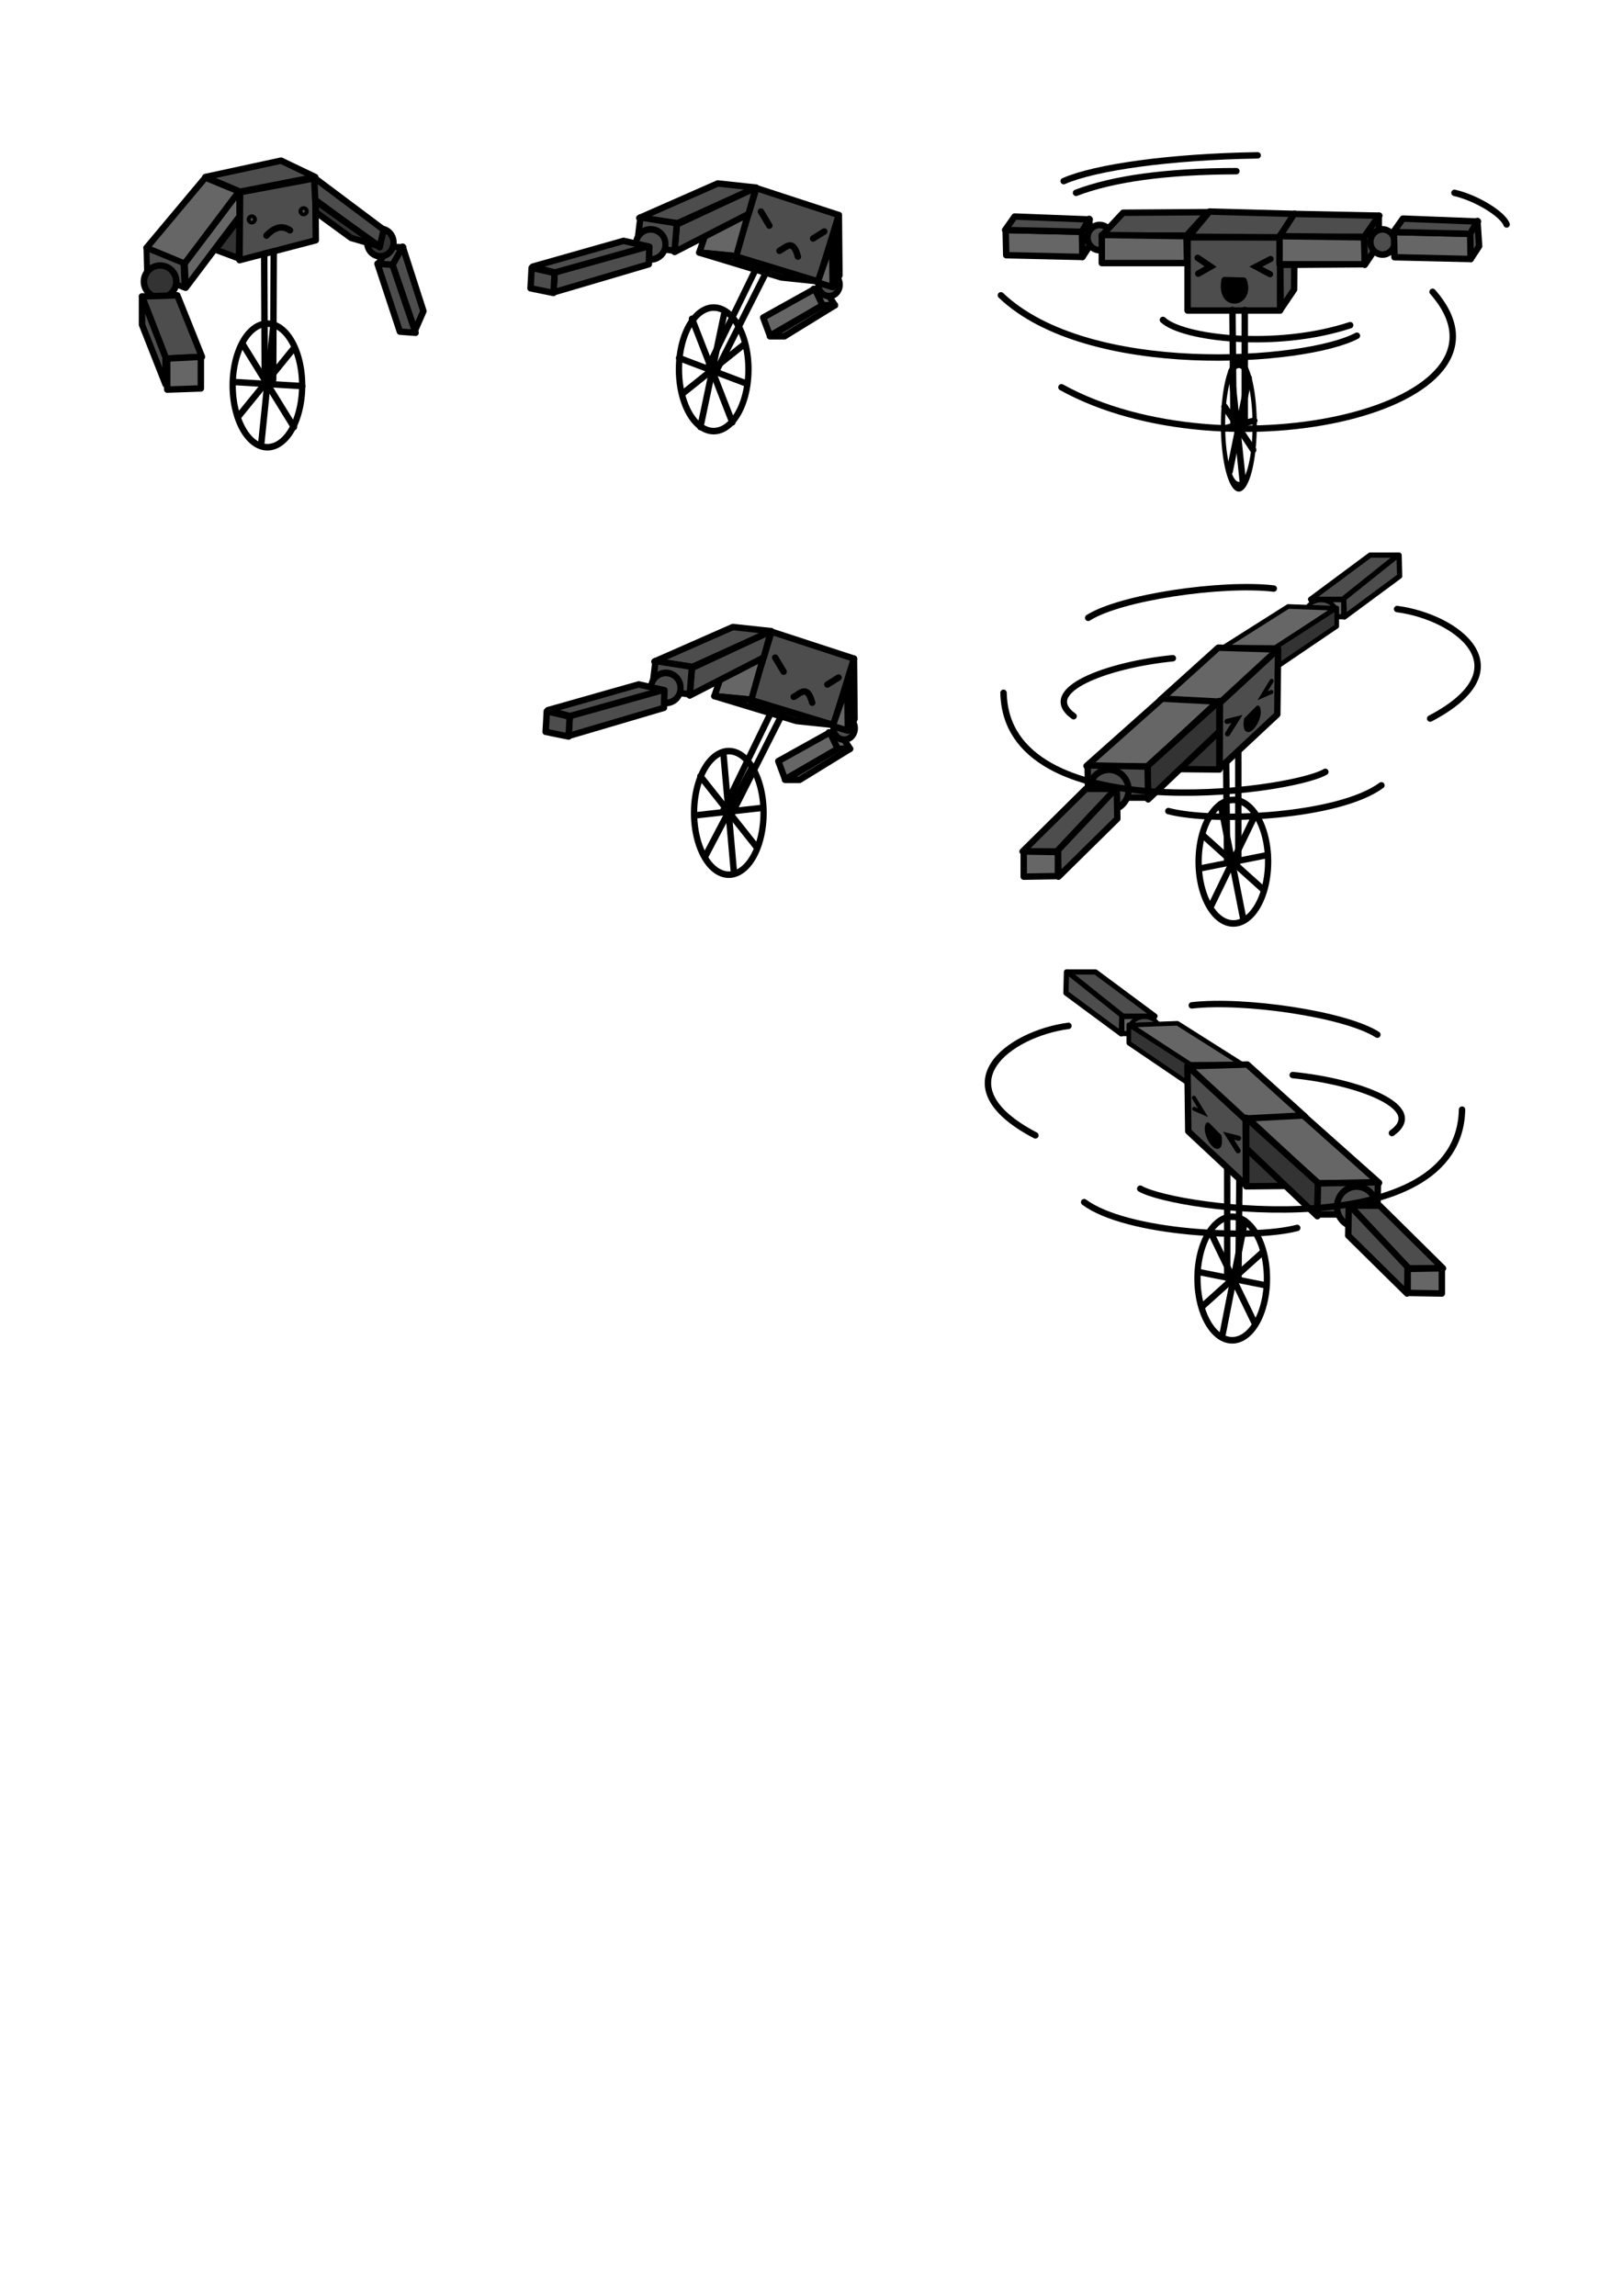 <?xml version="1.0" encoding="UTF-8" standalone="no"?>
<!-- Created with Inkscape (http://www.inkscape.org/) -->

<svg
   xmlns:dc="http://purl.org/dc/elements/1.1/"
   xmlns:cc="http://creativecommons.org/ns#"
   xmlns:rdf="http://www.w3.org/1999/02/22-rdf-syntax-ns#"
   xmlns:svg="http://www.w3.org/2000/svg"
   xmlns="http://www.w3.org/2000/svg"
   xmlns:sodipodi="http://sodipodi.sourceforge.net/DTD/sodipodi-0.dtd"
   xmlns:inkscape="http://www.inkscape.org/namespaces/inkscape"
   width="744.094"
   height="1052.362"
   id="svg2"
   version="1.1"
   inkscape:version="0.48.0 r9654"
   sodipodi:docname="HILMwork.svg">
  <defs
     id="defs4" />
  <sodipodi:namedview
     id="base"
     pagecolor="#ffffff"
     bordercolor="#666666"
     borderopacity="1.0"
     inkscape:pageopacity="0.0"
     inkscape:pageshadow="2"
     inkscape:zoom="0.98994949"
     inkscape:cx="346.37387"
     inkscape:cy="689.88033"
     inkscape:document-units="px"
     inkscape:current-layer="layer2"
     showgrid="false"
     inkscape:window-width="1920"
     inkscape:window-height="1018"
     inkscape:window-x="-8"
     inkscape:window-y="-8"
     inkscape:window-maximized="1" />
  <g
     inkscape:groupmode="layer"
     id="layer2"
     inkscape:label="Vector">
    <path
       style="color:#000000;fill:none;stroke:#000000;stroke-width:2.942;stroke-linecap:round;stroke-linejoin:round;stroke-miterlimit:4;stroke-opacity:1;stroke-dasharray:none;stroke-dashoffset:0;marker:none;visibility:visible;display:inline;overflow:visible;enable-background:accumulate"
       d="m 562.082,340.847 0.514,53.688 5.141,0.268 0,-53.957"
       id="path4633-2"
       inkscape:connector-curvature="0" />
    <path
       style="color:#000000;fill:#4d4d4d;stroke:#000000;stroke-width:2.396;stroke-linecap:round;stroke-linejoin:round;stroke-miterlimit:4;stroke-opacity:1;stroke-dasharray:none;stroke-dashoffset:0;marker:none;visibility:visible;display:inline;overflow:visible;enable-background:accumulate"
       d="m 628.155,254.453 c 14.737,0 13.287,0 13.287,0 l 0.242,9.658 -25.366,18.747 -0.242,-8.143 -15.22,0 z"
       id="path4675-7"
       inkscape:connector-curvature="0"
       sodipodi:nodetypes="ccccccc" />
    <path
       style="color:#000000;fill:none;stroke:#000000;stroke-width:2.396;stroke-linecap:round;stroke-linejoin:round;stroke-miterlimit:4;stroke-opacity:1;stroke-dasharray:none;stroke-dashoffset:0;marker:none;visibility:visible;display:inline;overflow:visible;enable-background:accumulate"
       d="m 640.959,254.453 -25.366,20.262"
       id="path4677-8"
       inkscape:connector-curvature="0" />
    <path
       style="color:#000000;fill:#666666;stroke:#000000;stroke-width:2.396;stroke-linecap:round;stroke-linejoin:round;stroke-miterlimit:4;stroke-opacity:1;stroke-dasharray:none;stroke-dashoffset:0;marker:none;visibility:visible;display:inline;overflow:visible;enable-background:accumulate"
       d="m 601.339,274.715 0,8.143 14.737,-0.189 0,-7.764 -13.77,-0.189 z"
       id="path4679-6"
       inkscape:connector-curvature="0" />
    <path
       sodipodi:type="arc"
       style="fill:#4d4d4d;stroke:#000000;stroke-width:2;stroke-linecap:square;stroke-linejoin:round;stroke-miterlimit:4;stroke-opacity:1;stroke-dasharray:none"
       id="path4673-2"
       sodipodi:cx="597.85712"
       sodipodi:cy="600.66577"
       sodipodi:rx="6.25"
       sodipodi:ry="6.1607141"
       d="m 604.107,600.666 a 6.25,6.161 0 1 1 -12.5,0 6.25,6.161 0 1 1 12.5,0 z"
       transform="matrix(1.085,0,0,0.863,-42.997,-237.86)" />
    <path
       style="color:#000000;fill:#666666;stroke:#000000;stroke-width:2.109;stroke-linecap:round;stroke-linejoin:round;stroke-miterlimit:4;stroke-opacity:1;stroke-dasharray:none;stroke-dashoffset:0;marker:none;visibility:visible;display:inline;overflow:visible;enable-background:accumulate"
       d="m 590.57,277.997 21.63,0.811 -27.311,18.006 -23.815,-0.162 z"
       id="path4667-1"
       inkscape:connector-curvature="0"
       sodipodi:nodetypes="ccccc" />
    <path
       style="color:#000000;fill:#333333;stroke:#000000;stroke-width:2.109;stroke-linecap:round;stroke-linejoin:round;stroke-miterlimit:4;stroke-opacity:1;stroke-dasharray:none;stroke-dashoffset:0;marker:none;visibility:visible;display:inline;overflow:visible;enable-background:accumulate"
       d="m 584.889,296.652 0.218,9.246 27.748,-18.817 0,-8.435 z"
       id="path4669-2"
       inkscape:connector-curvature="0" />
    <path
       style="color:#000000;fill:#666666;stroke:#000000;stroke-width:2.942;stroke-linecap:round;stroke-linejoin:round;stroke-miterlimit:4;stroke-opacity:1;stroke-dasharray:none;stroke-dashoffset:0;marker:none;visibility:visible;display:inline;overflow:visible;enable-background:accumulate"
       d="m 461.063,105.436 0.257,11.543 34.957,0.805 0,-11.543 z"
       id="path4558-7"
       inkscape:connector-curvature="0" />
    <path
       style="color:#000000;fill:#4d4d4d;stroke:#000000;stroke-width:2.942;stroke-linecap:round;stroke-linejoin:round;stroke-miterlimit:4;stroke-opacity:1;stroke-dasharray:none;stroke-dashoffset:0;marker:none;visibility:visible;display:inline;overflow:visible;enable-background:accumulate"
       d="m 460.806,105.436 4.37,-6.174 34.443,1.342 -3.599,5.637 z"
       id="path4560-6"
       inkscape:connector-curvature="0" />
    <path
       style="color:#000000;fill:#4d4d4d;stroke:#000000;stroke-width:2.942;stroke-linecap:round;stroke-linejoin:round;stroke-miterlimit:4;stroke-opacity:1;stroke-dasharray:none;stroke-dashoffset:0;marker:none;visibility:visible;display:inline;overflow:visible;enable-background:accumulate"
       d="m 499.362,100.336 0.771,11.543 -3.856,5.906 -0.257,-11.543 z"
       id="path4562-9"
       inkscape:connector-curvature="0" />
    <path
       style="color:#000000;fill:#666666;stroke:#000000;stroke-width:2.942;stroke-linecap:round;stroke-linejoin:round;stroke-miterlimit:4;stroke-opacity:1;stroke-dasharray:none;stroke-dashoffset:0;marker:none;visibility:visible;display:inline;overflow:visible;enable-background:accumulate"
       d="m 373.028,132.415 4.113,7.516 5.655,0 -4.37,-6.711 z"
       id="path4397"
       inkscape:connector-curvature="0"
       sodipodi:nodetypes="ccccc" />
    <path
       sodipodi:type="arc"
       style="fill:#4d4d4d;stroke:#000000;stroke-width:2;stroke-linecap:square;stroke-linejoin:round;stroke-miterlimit:4;stroke-opacity:1;stroke-dasharray:none"
       id="path4393"
       sodipodi:cx="337.14285"
       sodipodi:cy="597.80859"
       sodipodi:rx="3.3928571"
       sodipodi:ry="3.4821429"
       d="m 340.536,597.809 a 3.393,3.482 0 1 1 -6.786,0 3.393,3.482 0 1 1 6.786,0 z"
       transform="matrix(1.439,0,0,1.503,-105.064,-767.997)" />
    <path
       style="color:#000000;fill:#4d4d4d;stroke:#000000;stroke-width:2.942;stroke-linecap:round;stroke-linejoin:round;stroke-miterlimit:4;stroke-opacity:1;stroke-dasharray:none;stroke-dashoffset:0;marker:none;visibility:visible;display:inline;overflow:visible;enable-background:accumulate"
       d="m 173.309,121.14 6.94,0.268 4.627,-8.053 -6.426,-0.268 z"
       id="path4329"
       inkscape:connector-curvature="0" />
    <path
       sodipodi:type="arc"
       style="fill:#333333;stroke:#000000;stroke-width:2;stroke-linecap:square;stroke-linejoin:round;stroke-miterlimit:4;stroke-opacity:1;stroke-dasharray:none"
       id="path4327"
       sodipodi:cx="192.41072"
       sodipodi:cy="583.3443"
       sodipodi:rx="4.1964288"
       sodipodi:ry="4.1964288"
       d="m 196.607,583.344 a 4.196,4.196 0 1 1 -8.393,0 4.196,4.196 0 1 1 8.393,0 z"
       transform="matrix(1.439,0,0,1.503,-102.494,-765.581)" />
    <path
       style="color:#000000;fill:#4d4d4d;stroke:#000000;stroke-width:2.942;stroke-linecap:round;stroke-linejoin:round;stroke-miterlimit:4;stroke-opacity:1;stroke-dasharray:none;stroke-dashoffset:0;marker:none;visibility:visible;display:inline;overflow:visible;enable-background:accumulate"
       d="m 110.077,88.122 34.443,-6.443 0.257,28.455 -34.957,9.127 z"
       id="path4301"
       inkscape:connector-curvature="0" />
    <path
       style="color:#000000;fill:#666666;stroke:#000000;stroke-width:2.942;stroke-linecap:round;stroke-linejoin:round;stroke-miterlimit:4;stroke-opacity:1;stroke-dasharray:none;stroke-dashoffset:0;marker:none;visibility:visible;display:inline;overflow:visible;enable-background:accumulate"
       d="m 94.141,81.411 15.679,6.443 0,11.275 -24.676,32.75 -0.514,-11.006 -17.479,-7.248 z"
       id="path4303"
       inkscape:connector-curvature="0"
       sodipodi:nodetypes="ccccccc" />
    <path
       style="color:#000000;fill:none;stroke:#000000;stroke-width:2.942;stroke-linecap:round;stroke-linejoin:round;stroke-miterlimit:4;stroke-opacity:1;stroke-dasharray:none;stroke-dashoffset:0;marker:none;visibility:visible;display:inline;overflow:visible;enable-background:accumulate"
       d="M 109.306,88.122 84.373,121.14"
       id="path4305"
       inkscape:connector-curvature="0" />
    <path
       style="color:#000000;fill:#4d4d4d;stroke:#000000;stroke-width:2.684;stroke-linecap:round;stroke-linejoin:round;stroke-miterlimit:4;stroke-opacity:1;stroke-dasharray:none;stroke-dashoffset:0;marker:none;visibility:visible;display:inline;overflow:visible;enable-background:accumulate"
       d="m 67.152,113.624 0.257,11.167 17.222,7.087 -0.514,-11.275 z"
       id="path4307"
       inkscape:connector-curvature="0" />
    <path
       sodipodi:type="arc"
       style="fill:#333333;stroke:#000000;stroke-width:1.548;stroke-linecap:square;stroke-linejoin:round;stroke-miterlimit:4;stroke-opacity:1;stroke-dasharray:none"
       id="path4311"
       sodipodi:cx="94.375"
       sodipodi:cy="585.75507"
       sodipodi:rx="3.8392856"
       sodipodi:ry="3.9285715"
       d="m 98.214,585.755 a 3.839,3.929 0 1 1 -7.679,0 3.839,3.929 0 1 1 7.679,0 z"
       transform="matrix(1.932,0,0,1.87,-108.922,-966.302)" />
    <path
       style="color:#000000;fill:#4d4d4d;stroke:#000000;stroke-width:2.942;stroke-linecap:round;stroke-linejoin:round;stroke-miterlimit:4;stroke-opacity:1;stroke-dasharray:none;stroke-dashoffset:0;marker:none;visibility:visible;display:inline;overflow:visible;enable-background:accumulate"
       d="m 65.095,135.904 16.193,-0.537 11.31,28.186 -16.45,0.805 z"
       id="path4313"
       inkscape:connector-curvature="0" />
    <path
       style="color:#000000;fill:#4d4d4d;stroke:#000000;stroke-width:2.942;stroke-linecap:round;stroke-linejoin:round;stroke-miterlimit:4;stroke-opacity:1;stroke-dasharray:none;stroke-dashoffset:0;marker:none;visibility:visible;display:inline;overflow:visible;enable-background:accumulate"
       d="m 65.096,135.904 10.796,27.918 0,12.348 L 65.096,148.79 z"
       id="path4315"
       inkscape:connector-curvature="0"
       sodipodi:nodetypes="ccccc" />
    <path
       style="color:#000000;fill:#666666;stroke:#000000;stroke-width:2.942;stroke-linecap:round;stroke-linejoin:round;stroke-miterlimit:4;stroke-opacity:1;stroke-dasharray:none;stroke-dashoffset:0;marker:none;visibility:visible;display:inline;overflow:visible;enable-background:accumulate"
       d="m 92.085,163.554 -1.5e-5,14.496 -15.422,0.537 0,-14.227 z"
       id="path4317"
       inkscape:connector-curvature="0"
       sodipodi:nodetypes="ccccc" />
    <path
       style="color:#000000;fill:#4d4d4d;stroke:#000000;stroke-width:2.942;stroke-linecap:round;stroke-linejoin:round;stroke-miterlimit:4;stroke-opacity:1;stroke-dasharray:none;stroke-dashoffset:0;marker:none;visibility:visible;display:inline;overflow:visible;enable-background:accumulate"
       d="m 94.141,81.143 34.7,-7.516 15.679,7.516 -34.443,6.711 z"
       id="path4319"
       inkscape:connector-curvature="0" />
    <path
       style="color:#000000;fill:#333333;stroke:#000000;stroke-width:2.942;stroke-linecap:round;stroke-linejoin:round;stroke-miterlimit:4;stroke-opacity:1;stroke-dasharray:none;stroke-dashoffset:0;marker:none;visibility:visible;display:inline;overflow:visible;enable-background:accumulate"
       d="M 109.563,118.456 98.768,114.429 109.82,99.933 z"
       id="path4321"
       inkscape:connector-curvature="0" />
    <path
       style="color:#000000;fill:#4d4d4d;stroke:#000000;stroke-width:2.942;stroke-linecap:round;stroke-linejoin:round;stroke-miterlimit:4;stroke-opacity:1;stroke-dasharray:none;stroke-dashoffset:0;marker:none;visibility:visible;display:inline;overflow:visible;enable-background:accumulate"
       d="m 144.006,81.411 31.873,23.891 -1.799,8.053 -29.559,-21.744 z"
       id="path4323"
       inkscape:connector-curvature="0"
       sodipodi:nodetypes="ccccc" />
    <path
       style="color:#000000;fill:#333333;stroke:#000000;stroke-width:2.942;stroke-linecap:round;stroke-linejoin:round;stroke-miterlimit:4;stroke-opacity:1;stroke-dasharray:none;stroke-dashoffset:0;marker:none;visibility:visible;display:inline;overflow:visible;enable-background:accumulate"
       d="m 173.823,112.819 -12.852,-3.758 -16.193,-11.811 0,-5.1 z"
       id="path4325"
       inkscape:connector-curvature="0"
       sodipodi:nodetypes="ccccc" />
    <path
       style="color:#000000;fill:#4d4d4d;stroke:#000000;stroke-width:2.942;stroke-linecap:round;stroke-linejoin:round;stroke-miterlimit:4;stroke-opacity:1;stroke-dasharray:none;stroke-dashoffset:0;marker:none;visibility:visible;display:inline;overflow:visible;enable-background:accumulate"
       d="m 173.052,120.872 10.282,31.139 7.197,0.537 -10.539,-31.139 z"
       id="path4331"
       inkscape:connector-curvature="0" />
    <path
       style="color:#000000;fill:#4d4d4d;stroke:#000000;stroke-width:2.942;stroke-linecap:round;stroke-linejoin:round;stroke-miterlimit:4;stroke-opacity:1;stroke-dasharray:none;stroke-dashoffset:0;marker:none;visibility:visible;display:inline;overflow:visible;enable-background:accumulate"
       d="m 184.618,113.087 9.51,29.528 -3.856,8.859 -10.282,-30.065 z"
       id="path4333"
       inkscape:connector-curvature="0"
       sodipodi:nodetypes="ccccc" />
    <path
       style="color:#000000;fill:none;stroke:#000000;stroke-width:2.942;stroke-linecap:round;stroke-linejoin:round;stroke-miterlimit:4;stroke-opacity:1;stroke-dasharray:none;stroke-dashoffset:0;marker:none;visibility:visible;display:inline;overflow:visible;enable-background:accumulate"
       d="m 122.158,107.987 c 3.958,-4.185 7.523,-4.67 10.796,-2.416"
       id="path4335"
       inkscape:connector-curvature="0"
       sodipodi:nodetypes="cc" />
    <path
       sodipodi:type="arc"
       style="fill:#4d4d4d;stroke:#000000;stroke-width:2;stroke-linecap:square;stroke-linejoin:round;stroke-miterlimit:4;stroke-opacity:1;stroke-dasharray:none"
       id="path4337"
       sodipodi:cx="86.339287"
       sodipodi:cy="565.04077"
       sodipodi:rx="0.625"
       sodipodi:ry="0.53571427"
       d="m 86.964,565.041 a 0.625,0.536 0 1 1 -1.25,0 0.625,0.536 0 1 1 1.25,0 z"
       transform="matrix(1.439,0,0,1.503,14.973,-752.428)" />
    <path
       transform="matrix(1.439,0,0,1.503,-8.803,-748.67)"
       sodipodi:type="arc"
       style="fill:#4d4d4d;stroke:#000000;stroke-width:2;stroke-linecap:square;stroke-linejoin:round;stroke-miterlimit:4;stroke-opacity:1;stroke-dasharray:none"
       id="path4337-0"
       sodipodi:cx="86.339287"
       sodipodi:cy="565.04077"
       sodipodi:rx="0.625"
       sodipodi:ry="0.53571427"
       d="m 86.964,565.041 a 0.625,0.536 0 1 1 -1.25,0 0.625,0.536 0 1 1 1.25,0 z" />
    <path
       style="color:#000000;fill:none;stroke:#000000;stroke-width:2.942;stroke-linecap:round;stroke-linejoin:round;stroke-miterlimit:4;stroke-opacity:1;stroke-dasharray:none;stroke-dashoffset:0;marker:none;visibility:visible;display:inline;overflow:visible;enable-background:accumulate"
       d="m 121.13,116.308 0.257,59.325 3.856,-1.611 0.257,-58.789 z"
       id="path4357"
       inkscape:connector-curvature="0" />
    <path
       sodipodi:type="arc"
       style="fill:none;stroke:#000000;stroke-width:2;stroke-linecap:square;stroke-linejoin:round;stroke-miterlimit:4;stroke-opacity:1;stroke-dasharray:none"
       id="path4359"
       sodipodi:cx="161.78572"
       sodipodi:cy="604.41577"
       sodipodi:rx="11.071428"
       sodipodi:ry="18.839285"
       d="m 172.857,604.416 a 11.071,18.839 0 1 1 -22.143,0 11.071,18.839 0 1 1 22.143,0 z"
       transform="matrix(1.439,0,0,1.503,-110.205,-731.758)" />
    <path
       style="color:#000000;fill:none;stroke:#000000;stroke-width:2.942;stroke-linecap:round;stroke-linejoin:round;stroke-miterlimit:4;stroke-opacity:1;stroke-dasharray:none;stroke-dashoffset:0;marker:none;visibility:visible;display:inline;overflow:visible;enable-background:accumulate"
       d="m 135.01,159.259 -25.961,31.944"
       id="path4361"
       inkscape:connector-curvature="0" />
    <path
       style="color:#000000;fill:none;stroke:#000000;stroke-width:2.942;stroke-linecap:round;stroke-linejoin:round;stroke-miterlimit:4;stroke-opacity:1;stroke-dasharray:none;stroke-dashoffset:0;marker:none;visibility:visible;display:inline;overflow:visible;enable-background:accumulate"
       d="m 111.362,157.917 23.39,37.85"
       id="path4363"
       inkscape:connector-curvature="0" />
    <path
       style="color:#000000;fill:none;stroke:#000000;stroke-width:2.942;stroke-linecap:round;stroke-linejoin:round;stroke-miterlimit:4;stroke-opacity:1;stroke-dasharray:none;stroke-dashoffset:0;marker:none;visibility:visible;display:inline;overflow:visible;enable-background:accumulate"
       d="m 138.609,176.976 -31.359,-1.879"
       id="path4365"
       inkscape:connector-curvature="0" />
    <path
       style="color:#000000;fill:none;stroke:#000000;stroke-width:2.942;stroke-linecap:round;stroke-linejoin:round;stroke-miterlimit:4;stroke-opacity:1;stroke-dasharray:none;stroke-dashoffset:0;marker:none;visibility:visible;display:inline;overflow:visible;enable-background:accumulate"
       d="m 119.845,202.746 5.398,-52.883"
       id="path4367"
       inkscape:connector-curvature="0" />
    <path
       style="color:#000000;fill:#4d4d4d;stroke:#000000;stroke-width:2.942;stroke-linecap:round;stroke-linejoin:round;stroke-miterlimit:4;stroke-opacity:1;stroke-dasharray:none;stroke-dashoffset:0;marker:none;visibility:visible;display:inline;overflow:visible;enable-background:accumulate"
       d="m 346.81,86.243 -9.767,31.676 38.042,11.275 9.51,-30.602 z"
       id="path4369"
       inkscape:connector-curvature="0" />
    <path
       style="color:#000000;fill:#666666;stroke:#000000;stroke-width:2.942;stroke-linecap:round;stroke-linejoin:round;stroke-miterlimit:4;stroke-opacity:1;stroke-dasharray:none;stroke-dashoffset:0;marker:none;visibility:visible;display:inline;overflow:visible;enable-background:accumulate"
       d="m 337.556,117.382 -16.965,-1.611 3.084,-9.127 19.535,-9.395 z"
       id="path4371"
       inkscape:connector-curvature="0" />
    <path
       style="color:#000000;fill:#4d4d4d;stroke:#000000;stroke-width:2.942;stroke-linecap:round;stroke-linejoin:round;stroke-miterlimit:4;stroke-opacity:1;stroke-dasharray:none;stroke-dashoffset:0;marker:none;visibility:visible;display:inline;overflow:visible;enable-background:accumulate"
       d="m 346.553,85.974 -36.242,16.912 -1.028,12.617 33.929,-17.449 z"
       id="path4373"
       inkscape:connector-curvature="0" />
    <path
       style="color:#000000;fill:#4d4d4d;stroke:#000000;stroke-width:2.942;stroke-linecap:round;stroke-linejoin:round;stroke-miterlimit:4;stroke-opacity:1;stroke-dasharray:none;stroke-dashoffset:0;marker:none;visibility:visible;display:inline;overflow:visible;enable-background:accumulate"
       d="m 346.553,85.974 -17.479,-1.879 -35.985,15.838 17.479,2.416 z"
       id="path4375"
       inkscape:connector-curvature="0" />
    <path
       style="color:#000000;fill:#4d4d4d;stroke:#000000;stroke-width:2.942;stroke-linecap:round;stroke-linejoin:round;stroke-miterlimit:4;stroke-opacity:1;stroke-dasharray:none;stroke-dashoffset:0;marker:none;visibility:visible;display:inline;overflow:visible;enable-background:accumulate"
       d="m 293.603,99.665 -1.542,12.885 17.222,2.416 1.028,-12.617 z"
       id="path4377"
       inkscape:connector-curvature="0" />
    <path
       sodipodi:type="arc"
       style="fill:#4d4d4d;stroke:#000000;stroke-width:1.283;stroke-linecap:square;stroke-linejoin:round;stroke-miterlimit:4;stroke-opacity:1;stroke-dasharray:none"
       id="path4379"
       sodipodi:cx="247.67857"
       sodipodi:cy="552.89789"
       sodipodi:rx="3.0357144"
       sodipodi:ry="2.8571427"
       d="m 250.714,552.898 a 3.036,2.857 0 1 1 -6.071,0 3.036,2.857 0 1 1 6.071,0 z"
       transform="matrix(2.22,0,0,2.369,-251.513,-1197.783)" />
    <path
       style="color:#000000;fill:#4d4d4d;stroke:#000000;stroke-width:2.942;stroke-linecap:round;stroke-linejoin:round;stroke-miterlimit:4;stroke-opacity:1;stroke-dasharray:none;stroke-dashoffset:0;marker:none;visibility:visible;display:inline;overflow:visible;enable-background:accumulate"
       d="m 285.892,110.403 11.824,2.684 -0.257,8.053 -43.697,12.885 0.514,-9.127 -10.025,-2.684 z"
       id="path4381"
       inkscape:connector-curvature="0"
       sodipodi:nodetypes="ccccccc" />
    <path
       style="color:#000000;fill:#4d4d4d;stroke:#000000;stroke-width:2.942;stroke-linecap:round;stroke-linejoin:round;stroke-miterlimit:4;stroke-opacity:1;stroke-dasharray:none;stroke-dashoffset:0;marker:none;visibility:visible;display:inline;overflow:visible;enable-background:accumulate"
       d="m 243.737,122.751 c 0,1.074 -0.514,9.395 -0.514,9.395 l 10.539,2.148 0.514,-9.127 z"
       id="path4383"
       inkscape:connector-curvature="0"
       sodipodi:nodetypes="ccccc" />
    <path
       style="color:#000000;fill:none;stroke:#000000;stroke-width:2.942;stroke-linecap:round;stroke-linejoin:round;stroke-miterlimit:4;stroke-opacity:1;stroke-dasharray:none;stroke-dashoffset:0;marker:none;visibility:visible;display:inline;overflow:visible;enable-background:accumulate"
       d="m 253.505,125.167 43.182,-12.08"
       id="path4385"
       inkscape:connector-curvature="0" />
    <path
       style="color:#000000;fill:#4d4d4d;stroke:#000000;stroke-width:2.942;stroke-linecap:round;stroke-linejoin:round;stroke-miterlimit:4;stroke-opacity:1;stroke-dasharray:none;stroke-dashoffset:0;marker:none;visibility:visible;display:inline;overflow:visible;enable-background:accumulate"
       d="m 384.594,98.591 0.257,27.649 -2.918,5.209 -0.166,-23.463 z"
       id="path4387"
       inkscape:connector-curvature="0"
       sodipodi:nodetypes="ccccc" />
    <path
       style="color:#000000;fill:#666666;stroke:#000000;stroke-width:2.942;stroke-linecap:round;stroke-linejoin:round;stroke-miterlimit:4;stroke-opacity:1;stroke-dasharray:none;stroke-dashoffset:0;marker:none;visibility:visible;display:inline;overflow:visible;enable-background:accumulate"
       d="m 381.767,131.609 -6.94,-2.148 6.683,-19.059 z"
       id="path4389"
       inkscape:connector-curvature="0" />
    <path
       style="color:#000000;fill:#666666;stroke:#000000;stroke-width:2.942;stroke-linecap:round;stroke-linejoin:round;stroke-miterlimit:4;stroke-opacity:1;stroke-dasharray:none;stroke-dashoffset:0;marker:none;visibility:visible;display:inline;overflow:visible;enable-background:accumulate"
       d="m 377.14,139.931 -24.162,13.959 -3.084,-8.322 23.648,-13.154 z"
       id="path4399"
       inkscape:connector-curvature="0" />
    <path
       style="color:#000000;fill:#4d4d4d;stroke:#000000;stroke-width:2.942;stroke-linecap:round;stroke-linejoin:round;stroke-miterlimit:4;stroke-opacity:1;stroke-dasharray:none;stroke-dashoffset:0;marker:none;visibility:visible;display:inline;overflow:visible;enable-background:accumulate"
       d="m 382.795,139.931 -23.133,14.227 -6.683,0 24.162,-14.227 z"
       id="path4401"
       inkscape:connector-curvature="0" />
    <path
       style="color:#000000;fill:none;stroke:#000000;stroke-width:2.942;stroke-linecap:round;stroke-linejoin:round;stroke-miterlimit:4;stroke-opacity:1;stroke-dasharray:none;stroke-dashoffset:0;marker:none;visibility:visible;display:inline;overflow:visible;enable-background:accumulate"
       d="m 320.592,115.771 37.656,11.409 16.579,1.745 -37.913,-11.543 z"
       id="path4403"
       inkscape:connector-curvature="0" />
    <path
       style="color:#000000;fill:none;stroke:#000000;stroke-width:2.942;stroke-linecap:round;stroke-linejoin:round;stroke-miterlimit:4;stroke-opacity:1;stroke-dasharray:none;stroke-dashoffset:0;marker:none;visibility:visible;display:inline;overflow:visible;enable-background:accumulate"
       d="m 347.067,122.214 -22.619,46.44 3.599,2.148 23.776,-47.111"
       id="path4405"
       inkscape:connector-curvature="0" />
    <path
       sodipodi:type="arc"
       style="fill:none;stroke:#000000;stroke-width:2;stroke-linecap:square;stroke-linejoin:round;stroke-miterlimit:4;stroke-opacity:1;stroke-dasharray:none"
       id="path4359-8"
       sodipodi:cx="161.78572"
       sodipodi:cy="604.41577"
       sodipodi:rx="11.071428"
       sodipodi:ry="18.839285"
       d="m 172.857,604.416 a 11.071,18.839 0 1 1 -22.143,0 11.071,18.839 0 1 1 22.143,0 z"
       transform="matrix(1.439,0,0,1.503,94.398,-739.14)" />
    <path
       style="color:#000000;fill:#666666;stroke:#000000;stroke-width:2.942;stroke-linecap:round;stroke-linejoin:round;stroke-miterlimit:4;stroke-opacity:1;stroke-dasharray:none;stroke-dashoffset:0;marker:none;visibility:visible;display:inline;overflow:visible;enable-background:accumulate"
       d="m 379.96,335.734 4.113,7.516 5.655,0 -4.37,-6.711 z"
       id="path4397-9"
       inkscape:connector-curvature="0"
       sodipodi:nodetypes="ccccc" />
    <path
       sodipodi:type="arc"
       style="fill:#4d4d4d;stroke:#000000;stroke-width:2;stroke-linecap:square;stroke-linejoin:round;stroke-miterlimit:4;stroke-opacity:1;stroke-dasharray:none"
       id="path4393-4"
       sodipodi:cx="337.14285"
       sodipodi:cy="597.80859"
       sodipodi:rx="3.3928571"
       sodipodi:ry="3.4821429"
       d="m 340.536,597.809 a 3.393,3.482 0 1 1 -6.786,0 3.393,3.482 0 1 1 6.786,0 z"
       transform="matrix(1.439,0,0,1.503,-98.132,-564.678)" />
    <path
       style="color:#000000;fill:#4d4d4d;stroke:#000000;stroke-width:2.942;stroke-linecap:round;stroke-linejoin:round;stroke-miterlimit:4;stroke-opacity:1;stroke-dasharray:none;stroke-dashoffset:0;marker:none;visibility:visible;display:inline;overflow:visible;enable-background:accumulate"
       d="m 353.742,289.562 -9.767,31.676 38.042,11.275 9.51,-30.602 z"
       id="path4369-0"
       inkscape:connector-curvature="0" />
    <path
       style="color:#000000;fill:#666666;stroke:#000000;stroke-width:2.942;stroke-linecap:round;stroke-linejoin:round;stroke-miterlimit:4;stroke-opacity:1;stroke-dasharray:none;stroke-dashoffset:0;marker:none;visibility:visible;display:inline;overflow:visible;enable-background:accumulate"
       d="m 344.489,320.701 -16.965,-1.611 3.084,-9.127 19.535,-9.395 z"
       id="path4371-0"
       inkscape:connector-curvature="0" />
    <path
       style="color:#000000;fill:#4d4d4d;stroke:#000000;stroke-width:2.942;stroke-linecap:round;stroke-linejoin:round;stroke-miterlimit:4;stroke-opacity:1;stroke-dasharray:none;stroke-dashoffset:0;marker:none;visibility:visible;display:inline;overflow:visible;enable-background:accumulate"
       d="m 353.485,289.293 -36.242,16.912 -1.028,12.617 33.929,-17.449 z"
       id="path4373-8"
       inkscape:connector-curvature="0" />
    <path
       style="color:#000000;fill:#4d4d4d;stroke:#000000;stroke-width:2.942;stroke-linecap:round;stroke-linejoin:round;stroke-miterlimit:4;stroke-opacity:1;stroke-dasharray:none;stroke-dashoffset:0;marker:none;visibility:visible;display:inline;overflow:visible;enable-background:accumulate"
       d="m 353.485,289.293 -17.479,-1.879 -35.985,15.838 17.479,2.416 z"
       id="path4375-1"
       inkscape:connector-curvature="0" />
    <path
       style="color:#000000;fill:#4d4d4d;stroke:#000000;stroke-width:2.942;stroke-linecap:round;stroke-linejoin:round;stroke-miterlimit:4;stroke-opacity:1;stroke-dasharray:none;stroke-dashoffset:0;marker:none;visibility:visible;display:inline;overflow:visible;enable-background:accumulate"
       d="m 300.535,302.984 -1.542,12.885 17.222,2.416 1.028,-12.617 z"
       id="path4377-5"
       inkscape:connector-curvature="0" />
    <path
       sodipodi:type="arc"
       style="fill:#4d4d4d;stroke:#000000;stroke-width:1.283;stroke-linecap:square;stroke-linejoin:round;stroke-miterlimit:4;stroke-opacity:1;stroke-dasharray:none"
       id="path4379-1"
       sodipodi:cx="247.67857"
       sodipodi:cy="552.89789"
       sodipodi:rx="3.0357144"
       sodipodi:ry="2.8571427"
       d="m 250.714,552.898 a 3.036,2.857 0 1 1 -6.071,0 3.036,2.857 0 1 1 6.071,0 z"
       transform="matrix(2.22,0,0,2.369,-244.581,-994.464)" />
    <path
       style="color:#000000;fill:#4d4d4d;stroke:#000000;stroke-width:2.942;stroke-linecap:round;stroke-linejoin:round;stroke-miterlimit:4;stroke-opacity:1;stroke-dasharray:none;stroke-dashoffset:0;marker:none;visibility:visible;display:inline;overflow:visible;enable-background:accumulate"
       d="m 292.824,313.721 11.824,2.684 -0.257,8.053 -43.697,12.885 0.514,-9.127 -10.025,-2.684 z"
       id="path4381-4"
       inkscape:connector-curvature="0"
       sodipodi:nodetypes="ccccccc" />
    <path
       style="color:#000000;fill:#4d4d4d;stroke:#000000;stroke-width:2.942;stroke-linecap:round;stroke-linejoin:round;stroke-miterlimit:4;stroke-opacity:1;stroke-dasharray:none;stroke-dashoffset:0;marker:none;visibility:visible;display:inline;overflow:visible;enable-background:accumulate"
       d="m 250.67,326.07 c 0,1.074 -0.514,9.395 -0.514,9.395 l 10.539,2.148 0.514,-9.127 z"
       id="path4383-0"
       inkscape:connector-curvature="0"
       sodipodi:nodetypes="ccccc" />
    <path
       style="color:#000000;fill:none;stroke:#000000;stroke-width:2.942;stroke-linecap:round;stroke-linejoin:round;stroke-miterlimit:4;stroke-opacity:1;stroke-dasharray:none;stroke-dashoffset:0;marker:none;visibility:visible;display:inline;overflow:visible;enable-background:accumulate"
       d="m 260.437,328.486 43.182,-12.08"
       id="path4385-4"
       inkscape:connector-curvature="0" />
    <path
       style="color:#000000;fill:#4d4d4d;stroke:#000000;stroke-width:2.942;stroke-linecap:round;stroke-linejoin:round;stroke-miterlimit:4;stroke-opacity:1;stroke-dasharray:none;stroke-dashoffset:0;marker:none;visibility:visible;display:inline;overflow:visible;enable-background:accumulate"
       d="m 391.527,301.91 0.257,27.649 -2.918,5.209 -0.166,-23.463 z"
       id="path4387-6"
       inkscape:connector-curvature="0"
       sodipodi:nodetypes="ccccc" />
    <path
       style="color:#000000;fill:#666666;stroke:#000000;stroke-width:2.942;stroke-linecap:round;stroke-linejoin:round;stroke-miterlimit:4;stroke-opacity:1;stroke-dasharray:none;stroke-dashoffset:0;marker:none;visibility:visible;display:inline;overflow:visible;enable-background:accumulate"
       d="m 388.699,334.928 -6.94,-2.148 6.683,-19.059 z"
       id="path4389-5"
       inkscape:connector-curvature="0" />
    <path
       style="color:#000000;fill:#666666;stroke:#000000;stroke-width:2.942;stroke-linecap:round;stroke-linejoin:round;stroke-miterlimit:4;stroke-opacity:1;stroke-dasharray:none;stroke-dashoffset:0;marker:none;visibility:visible;display:inline;overflow:visible;enable-background:accumulate"
       d="m 384.073,343.25 -24.162,13.959 -3.084,-8.322 23.648,-13.154 z"
       id="path4399-8"
       inkscape:connector-curvature="0" />
    <path
       style="color:#000000;fill:#4d4d4d;stroke:#000000;stroke-width:2.942;stroke-linecap:round;stroke-linejoin:round;stroke-miterlimit:4;stroke-opacity:1;stroke-dasharray:none;stroke-dashoffset:0;marker:none;visibility:visible;display:inline;overflow:visible;enable-background:accumulate"
       d="m 389.728,343.25 -23.133,14.227 -6.683,0 24.162,-14.227 z"
       id="path4401-1"
       inkscape:connector-curvature="0" />
    <path
       style="color:#000000;fill:none;stroke:#000000;stroke-width:2.942;stroke-linecap:round;stroke-linejoin:round;stroke-miterlimit:4;stroke-opacity:1;stroke-dasharray:none;stroke-dashoffset:0;marker:none;visibility:visible;display:inline;overflow:visible;enable-background:accumulate"
       d="m 327.524,319.09 37.656,11.409 16.579,1.745 -37.913,-11.543 z"
       id="path4403-4"
       inkscape:connector-curvature="0" />
    <path
       style="color:#000000;fill:none;stroke:#000000;stroke-width:2.942;stroke-linecap:round;stroke-linejoin:round;stroke-miterlimit:4;stroke-opacity:1;stroke-dasharray:none;stroke-dashoffset:0;marker:none;visibility:visible;display:inline;overflow:visible;enable-background:accumulate"
       d="m 353.999,325.533 -22.619,46.44 3.599,2.148 23.776,-47.111"
       id="path4405-1"
       inkscape:connector-curvature="0" />
    <path
       sodipodi:type="arc"
       style="fill:none;stroke:#000000;stroke-width:2;stroke-linecap:square;stroke-linejoin:round;stroke-miterlimit:4;stroke-opacity:1;stroke-dasharray:none"
       id="path4359-8-3"
       sodipodi:cx="161.78572"
       sodipodi:cy="604.41577"
       sodipodi:rx="11.071428"
       sodipodi:ry="18.839285"
       d="m 172.857,604.416 a 11.071,18.839 0 1 1 -22.143,0 11.071,18.839 0 1 1 22.143,0 z"
       transform="matrix(1.439,0,0,1.503,101.33,-535.821)" />
    <path
       style="color:#000000;fill:none;stroke:#000000;stroke-width:2.942;stroke-linecap:round;stroke-linejoin:round;stroke-miterlimit:4;stroke-opacity:1;stroke-dasharray:none;stroke-dashoffset:0;marker:none;visibility:visible;display:inline;overflow:visible;enable-background:accumulate"
       d="m 348.866,96.981 3.856,6.443"
       id="path4494"
       inkscape:connector-curvature="0" />
    <path
       style="color:#000000;fill:none;stroke:#000000;stroke-width:2.942;stroke-linecap:round;stroke-linejoin:round;stroke-miterlimit:4;stroke-opacity:1;stroke-dasharray:none;stroke-dashoffset:0;marker:none;visibility:visible;display:inline;overflow:visible;enable-background:accumulate"
       d="m 377.911,106.108 -5.141,3.221"
       id="path4496"
       inkscape:connector-curvature="0" />
    <path
       style="color:#000000;fill:none;stroke:#000000;stroke-width:2.942;stroke-linecap:round;stroke-linejoin:round;stroke-miterlimit:4;stroke-opacity:1;stroke-dasharray:none;stroke-dashoffset:0;marker:none;visibility:visible;display:inline;overflow:visible;enable-background:accumulate"
       d="m 357.348,114.966 c 2.976,-1.434 6.15,-5.975 8.482,2.684"
       id="path4498"
       inkscape:connector-curvature="0"
       sodipodi:nodetypes="cc" />
    <path
       style="color:#000000;fill:none;stroke:#000000;stroke-width:2.942;stroke-linecap:round;stroke-linejoin:round;stroke-miterlimit:4;stroke-opacity:1;stroke-dasharray:none;stroke-dashoffset:0;marker:none;visibility:visible;display:inline;overflow:visible;enable-background:accumulate"
       d="m 355.413,301.44 3.856,6.443"
       id="path4494-7"
       inkscape:connector-curvature="0" />
    <path
       style="color:#000000;fill:none;stroke:#000000;stroke-width:2.942;stroke-linecap:round;stroke-linejoin:round;stroke-miterlimit:4;stroke-opacity:1;stroke-dasharray:none;stroke-dashoffset:0;marker:none;visibility:visible;display:inline;overflow:visible;enable-background:accumulate"
       d="m 384.458,310.567 -5.141,3.221"
       id="path4496-5"
       inkscape:connector-curvature="0" />
    <path
       style="color:#000000;fill:none;stroke:#000000;stroke-width:2.942;stroke-linecap:round;stroke-linejoin:round;stroke-miterlimit:4;stroke-opacity:1;stroke-dasharray:none;stroke-dashoffset:0;marker:none;visibility:visible;display:inline;overflow:visible;enable-background:accumulate"
       d="m 363.895,319.426 c 2.976,-1.434 6.15,-5.975 8.482,2.684"
       id="path4498-6"
       inkscape:connector-curvature="0"
       sodipodi:nodetypes="cc" />
    <path
       style="color:#000000;fill:none;stroke:#000000;stroke-width:2.942;stroke-linecap:round;stroke-linejoin:round;stroke-miterlimit:4;stroke-opacity:1;stroke-dasharray:none;stroke-dashoffset:0;marker:none;visibility:visible;display:inline;overflow:visible;enable-background:accumulate"
       d="m 311.338,164.091 31.102,11.811"
       id="path4524"
       inkscape:connector-curvature="0" />
    <path
       style="color:#000000;fill:none;stroke:#000000;stroke-width:2.942;stroke-linecap:round;stroke-linejoin:round;stroke-miterlimit:4;stroke-opacity:1;stroke-dasharray:none;stroke-dashoffset:0;marker:none;visibility:visible;display:inline;overflow:visible;enable-background:accumulate"
       d="m 332.159,143.152 -11.053,52.614"
       id="path4526"
       inkscape:connector-curvature="0" />
    <path
       style="color:#000000;fill:none;stroke:#000000;stroke-width:2.942;stroke-linecap:round;stroke-linejoin:round;stroke-miterlimit:4;stroke-opacity:1;stroke-dasharray:none;stroke-dashoffset:0;marker:none;visibility:visible;display:inline;overflow:visible;enable-background:accumulate"
       d="m 317.25,146.105 18.507,47.514"
       id="path4528"
       inkscape:connector-curvature="0" />
    <path
       style="color:#000000;fill:none;stroke:#000000;stroke-width:2.942;stroke-linecap:round;stroke-linejoin:round;stroke-miterlimit:4;stroke-opacity:1;stroke-dasharray:none;stroke-dashoffset:0;marker:none;visibility:visible;display:inline;overflow:visible;enable-background:accumulate"
       d="m 341.412,157.648 -28.531,22.817"
       id="path4530"
       inkscape:connector-curvature="0" />
    <path
       style="color:#000000;fill:none;stroke:#000000;stroke-width:2.942;stroke-linecap:round;stroke-linejoin:round;stroke-miterlimit:4;stroke-opacity:1;stroke-dasharray:none;stroke-dashoffset:0;marker:none;visibility:visible;display:inline;overflow:visible;enable-background:accumulate"
       d="m 318.528,373.785 31.102,-3.49"
       id="path4532"
       inkscape:connector-curvature="0" />
    <path
       style="color:#000000;fill:none;stroke:#000000;stroke-width:2.942;stroke-linecap:round;stroke-linejoin:round;stroke-miterlimit:4;stroke-opacity:1;stroke-dasharray:none;stroke-dashoffset:0;marker:none;visibility:visible;display:inline;overflow:visible;enable-background:accumulate"
       d="m 331.637,345.062 4.884,55.299"
       id="path4534"
       inkscape:connector-curvature="0" />
    <path
       style="color:#000000;fill:none;stroke:#000000;stroke-width:2.942;stroke-linecap:round;stroke-linejoin:round;stroke-miterlimit:4;stroke-opacity:1;stroke-dasharray:none;stroke-dashoffset:0;marker:none;visibility:visible;display:inline;overflow:visible;enable-background:accumulate"
       d="M 344.746,351.773 323.155,392.844"
       id="path4536"
       inkscape:connector-curvature="0" />
    <path
       style="color:#000000;fill:none;stroke:#000000;stroke-width:2.942;stroke-linecap:round;stroke-linejoin:round;stroke-miterlimit:4;stroke-opacity:1;stroke-dasharray:none;stroke-dashoffset:0;marker:none;visibility:visible;display:inline;overflow:visible;enable-background:accumulate"
       d="m 321.098,355.8 25.961,32.75"
       id="path4538"
       inkscape:connector-curvature="0" />
    <rect
       style="fill:#4d4d4d;stroke:#000000;stroke-width:2.942;stroke-linecap:square;stroke-linejoin:round;stroke-miterlimit:4;stroke-opacity:1;stroke-dasharray:none"
       id="rect4540"
       width="42.411"
       height="33.555"
       x="544.472"
       y="108.792" />
    <path
       style="color:#000000;fill:#4d4d4d;stroke:#000000;stroke-width:2.942;stroke-linecap:round;stroke-linejoin:round;stroke-miterlimit:4;stroke-opacity:1;stroke-dasharray:none;stroke-dashoffset:0;marker:none;visibility:visible;display:inline;overflow:visible;enable-background:accumulate"
       d="m 544.986,108.523 9.51,-11.543 39.327,1.074 -7.454,10.738 z"
       id="path4542"
       inkscape:connector-curvature="0" />
    <path
       style="color:#000000;fill:#4d4d4d;stroke:#000000;stroke-width:2.942;stroke-linecap:round;stroke-linejoin:round;stroke-miterlimit:4;stroke-opacity:1;stroke-dasharray:none;stroke-dashoffset:0;marker:none;visibility:visible;display:inline;overflow:visible;enable-background:accumulate"
       d="m 593.567,98.054 -0.257,34.629 -6.169,9.127 -0.257,-33.824 z"
       id="path4546"
       inkscape:connector-curvature="0"
       sodipodi:nodetypes="ccccc" />
    <path
       style="color:#000000;fill:none;stroke:#000000;stroke-width:2.942;stroke-linecap:round;stroke-linejoin:round;stroke-miterlimit:4;stroke-opacity:1;stroke-dasharray:none;stroke-dashoffset:0;marker:none;visibility:visible;display:inline;overflow:visible;enable-background:accumulate"
       d="m 587.141,121.409 38.556,-0.268 0,-12.617 -39.07,0 z"
       id="path4548"
       inkscape:connector-curvature="0" />
    <path
       style="color:#000000;fill:#4d4d4d;stroke:#000000;stroke-width:2.942;stroke-linecap:round;stroke-linejoin:round;stroke-miterlimit:4;stroke-opacity:1;stroke-dasharray:none;stroke-dashoffset:0;marker:none;visibility:visible;display:inline;overflow:visible;enable-background:accumulate"
       d="m 593.31,98.054 39.07,0.805 -6.94,9.664 -38.813,0 z"
       id="path4550"
       inkscape:connector-curvature="0" />
    <path
       style="color:#000000;fill:#666666;stroke:#000000;stroke-width:2.942;stroke-linecap:round;stroke-linejoin:round;stroke-miterlimit:4;stroke-opacity:1;stroke-dasharray:none;stroke-dashoffset:0;marker:none;visibility:visible;display:inline;overflow:visible;enable-background:accumulate"
       d="m 586.627,108.255 38.813,0.537 0.257,12.348 -39.07,0 z"
       id="path4552"
       inkscape:connector-curvature="0" />
    <path
       style="color:#000000;fill:#4d4d4d;stroke:#000000;stroke-width:2.942;stroke-linecap:round;stroke-linejoin:round;stroke-miterlimit:4;stroke-opacity:1;stroke-dasharray:none;stroke-dashoffset:0;marker:none;visibility:visible;display:inline;overflow:visible;enable-background:accumulate"
       d="m 632.122,98.86 0,12.885 -6.426,9.664 -0.257,-12.617 z"
       id="path4554"
       inkscape:connector-curvature="0" />
    <path
       sodipodi:type="arc"
       style="fill:#4d4d4d;stroke:#000000;stroke-width:2;stroke-linecap:square;stroke-linejoin:round;stroke-miterlimit:4;stroke-opacity:1;stroke-dasharray:none"
       id="path4556"
       sodipodi:cx="523.66071"
       sodipodi:cy="582.45148"
       sodipodi:rx="3.8392856"
       sodipodi:ry="3.8392856"
       d="m 527.5,582.451 a 3.839,3.839 0 1 1 -7.679,0 3.839,3.839 0 1 1 7.679,0 z"
       transform="matrix(1.439,0,0,1.503,-119.715,-764.508)" />
    <path
       style="color:#000000;fill:#666666;stroke:#000000;stroke-width:2.942;stroke-linecap:round;stroke-linejoin:round;stroke-miterlimit:4;stroke-opacity:1;stroke-dasharray:none;stroke-dashoffset:0;marker:none;visibility:visible;display:inline;overflow:visible;enable-background:accumulate"
       d="m 639.062,106.376 0.257,11.543 34.957,0.805 0,-11.543 z"
       id="path4558"
       inkscape:connector-curvature="0" />
    <path
       style="color:#000000;fill:#4d4d4d;stroke:#000000;stroke-width:2.942;stroke-linecap:round;stroke-linejoin:round;stroke-miterlimit:4;stroke-opacity:1;stroke-dasharray:none;stroke-dashoffset:0;marker:none;visibility:visible;display:inline;overflow:visible;enable-background:accumulate"
       d="m 638.805,106.376 4.37,-6.174 34.443,1.342 -3.599,5.637 z"
       id="path4560"
       inkscape:connector-curvature="0" />
    <path
       style="color:#000000;fill:#4d4d4d;stroke:#000000;stroke-width:2.942;stroke-linecap:round;stroke-linejoin:round;stroke-miterlimit:4;stroke-opacity:1;stroke-dasharray:none;stroke-dashoffset:0;marker:none;visibility:visible;display:inline;overflow:visible;enable-background:accumulate"
       d="m 677.361,101.276 0.771,11.543 -3.856,5.906 -0.257,-11.543 z"
       id="path4562"
       inkscape:connector-curvature="0" />
    <path
       style="color:#000000;fill:#000000;stroke:#000000;stroke-width:2.942;stroke-linecap:round;stroke-linejoin:round;stroke-miterlimit:4;stroke-opacity:1;stroke-dasharray:none;stroke-dashoffset:0;marker:none;visibility:visible;display:inline;overflow:visible;enable-background:accumulate"
       d="m 561.437,128.388 c -2.465,13.723 12.596,11.005 8.739,0.268 z"
       id="path4564"
       inkscape:connector-curvature="0"
       sodipodi:nodetypes="ccc" />
    <path
       style="color:#000000;fill:none;stroke:#000000;stroke-width:2.942;stroke-linecap:round;stroke-linejoin:miter;stroke-miterlimit:4;stroke-opacity:1;stroke-dasharray:none;stroke-dashoffset:0;marker:none;visibility:visible;display:inline;overflow:visible;enable-background:accumulate"
       d="m 549.099,118.187 5.912,4.027 -5.655,3.221"
       id="path4566"
       inkscape:connector-curvature="0" />
    <path
       style="color:#000000;fill:none;stroke:#000000;stroke-width:2.801;stroke-linecap:round;stroke-linejoin:miter;stroke-miterlimit:4;stroke-opacity:1;stroke-dasharray:none;stroke-dashoffset:0;marker:none;visibility:visible;display:inline;overflow:visible;enable-background:accumulate"
       d="m 582.514,118.724 -6.756,3.49 6.523,3.49"
       id="path4568"
       inkscape:connector-curvature="0" />
    <path
       sodipodi:type="arc"
       style="fill:#4d4d4d;stroke:#000000;stroke-width:2;stroke-linecap:square;stroke-linejoin:round;stroke-miterlimit:4;stroke-opacity:1;stroke-dasharray:none"
       id="path4556-3"
       sodipodi:cx="523.66071"
       sodipodi:cy="582.45148"
       sodipodi:rx="3.8392856"
       sodipodi:ry="3.8392856"
       d="m 527.5,582.451 a 3.839,3.839 0 1 1 -7.679,0 3.839,3.839 0 1 1 7.679,0 z"
       transform="matrix(1.439,0,0,1.503,-249.391,-766.521)" />
    <path
       style="color:#000000;fill:#4d4d4d;stroke:#000000;stroke-width:2.942;stroke-linecap:round;stroke-linejoin:round;stroke-miterlimit:4;stroke-opacity:1;stroke-dasharray:none;stroke-dashoffset:0;marker:none;visibility:visible;display:inline;overflow:visible;enable-background:accumulate"
       d="m 514.913,97.517 38.813,-0.268 -9.767,10.738 -38.813,0 z"
       id="path4550-7"
       inkscape:connector-curvature="0"
       sodipodi:nodetypes="ccccc" />
    <path
       style="color:#000000;fill:#666666;stroke:#000000;stroke-width:2.942;stroke-linecap:round;stroke-linejoin:round;stroke-miterlimit:4;stroke-opacity:1;stroke-dasharray:none;stroke-dashoffset:0;marker:none;visibility:visible;display:inline;overflow:visible;enable-background:accumulate"
       d="m 505.145,107.718 38.813,0.537 0.257,12.348 -39.07,0 z"
       id="path4552-3"
       inkscape:connector-curvature="0"
       sodipodi:nodetypes="ccccc" />
    <path
       style="color:#000000;fill:none;stroke:#000000;stroke-width:2.942;stroke-linecap:round;stroke-linejoin:round;stroke-miterlimit:4;stroke-opacity:1;stroke-dasharray:none;stroke-dashoffset:0;marker:none;visibility:visible;display:inline;overflow:visible;enable-background:accumulate"
       d="m 565.035,142.079 0.514,53.688 5.141,0.268 0,-53.957"
       id="path4633"
       inkscape:connector-curvature="0" />
    <path
       sodipodi:type="arc"
       style="fill:none;stroke:#000000;stroke-width:2.966;stroke-linecap:square;stroke-linejoin:round;stroke-miterlimit:4;stroke-opacity:1;stroke-dasharray:none"
       id="path4359-8-2"
       sodipodi:cx="161.78572"
       sodipodi:cy="604.41577"
       sodipodi:rx="11.071428"
       sodipodi:ry="18.839285"
       d="m 172.857,604.416 a 11.071,18.839 0 1 1 -22.143,0 11.071,18.839 0 1 1 22.143,0 z"
       transform="matrix(0.655,0,0,1.503,462.007,-713.638)" />
    <path
       style="color:#000000;fill:none;stroke:#000000;stroke-width:2.942;stroke-linecap:round;stroke-linejoin:round;stroke-miterlimit:4;stroke-opacity:1;stroke-dasharray:none;stroke-dashoffset:0;marker:none;visibility:visible;display:inline;overflow:visible;enable-background:accumulate"
       d="m 572.49,173.218 -8.739,42.951"
       id="path4653"
       inkscape:connector-curvature="0" />
    <path
       style="color:#000000;fill:none;stroke:#000000;stroke-width:2.942;stroke-linecap:round;stroke-linejoin:round;stroke-miterlimit:4;stroke-opacity:1;stroke-dasharray:none;stroke-dashoffset:0;marker:none;visibility:visible;display:inline;overflow:visible;enable-background:accumulate"
       d="m 560.666,196.572 14.394,-3.758"
       id="path4655"
       inkscape:connector-curvature="0" />
    <path
       style="color:#000000;fill:none;stroke:#000000;stroke-width:2.942;stroke-linecap:round;stroke-linejoin:round;stroke-miterlimit:4;stroke-opacity:1;stroke-dasharray:none;stroke-dashoffset:0;marker:none;visibility:visible;display:inline;overflow:visible;enable-background:accumulate"
       d="m 569.919,222.074 -5.398,-51.809"
       id="path4657"
       inkscape:connector-curvature="0" />
    <path
       style="color:#000000;fill:none;stroke:#000000;stroke-width:2.942;stroke-linecap:round;stroke-linejoin:round;stroke-miterlimit:4;stroke-opacity:1;stroke-dasharray:none;stroke-dashoffset:0;marker:none;visibility:visible;display:inline;overflow:visible;enable-background:accumulate"
       d="M 574.546,206.236 561.437,186.371"
       id="path4659"
       inkscape:connector-curvature="0" />
    <path
       style="color:#000000;fill:#4d4d4d;stroke:#000000;stroke-width:2.942;stroke-linecap:round;stroke-linejoin:round;stroke-miterlimit:4;stroke-opacity:1;stroke-dasharray:none;stroke-dashoffset:0;marker:none;visibility:visible;display:inline;overflow:visible;enable-background:accumulate"
       d="m 559.305,322.123 -0.167,30.065 26.458,-24.697 0.373,-30.065 z"
       id="path4661"
       inkscape:connector-curvature="0"
       sodipodi:nodetypes="ccccc" />
    <path
       style="color:#000000;fill:#666666;stroke:#000000;stroke-width:2.942;stroke-linecap:round;stroke-linejoin:round;stroke-miterlimit:4;stroke-opacity:1;stroke-dasharray:none;stroke-dashoffset:0;marker:none;visibility:visible;display:inline;overflow:visible;enable-background:accumulate"
       d="m 585.78,297.695 -27.246,-0.805 -26.475,23.891 27.503,1.074 z"
       id="path4663"
       inkscape:connector-curvature="0"
       sodipodi:nodetypes="ccccc" />
    <path
       style="color:#000000;fill:#333333;stroke:#000000;stroke-width:2.942;stroke-linecap:round;stroke-linejoin:round;stroke-miterlimit:4;stroke-opacity:1;stroke-dasharray:none;stroke-dashoffset:0;marker:none;visibility:visible;display:inline;overflow:visible;enable-background:accumulate"
       d="m 532.83,320.781 0.514,31.676 25.704,0.268 0,-30.602 z"
       id="path4665"
       inkscape:connector-curvature="0" />
    <path
       style="color:#000000;fill:#666666;stroke:#000000;stroke-width:2.942;stroke-linecap:round;stroke-linejoin:round;stroke-miterlimit:4;stroke-opacity:1;stroke-dasharray:none;stroke-dashoffset:0;marker:none;visibility:visible;display:inline;overflow:visible;enable-background:accumulate"
       d="m 532.83,320.244 25.447,1.342 -32.13,29.797 -28.017,-0.268 z"
       id="path4667"
       inkscape:connector-curvature="0"
       sodipodi:nodetypes="ccccc" />
    <path
       style="color:#000000;fill:#333333;stroke:#000000;stroke-width:2.942;stroke-linecap:round;stroke-linejoin:round;stroke-miterlimit:4;stroke-opacity:1;stroke-dasharray:none;stroke-dashoffset:0;marker:none;visibility:visible;display:inline;overflow:visible;enable-background:accumulate"
       d="m 526.147,351.115 0.257,15.301 32.644,-31.139 0,-13.959 z"
       id="path4669"
       inkscape:connector-curvature="0" />
    <path
       style="color:#000000;fill:#4d4d4d;stroke:#000000;stroke-width:2.942;stroke-linecap:round;stroke-linejoin:round;stroke-miterlimit:4;stroke-opacity:1;stroke-dasharray:none;stroke-dashoffset:0;marker:none;visibility:visible;display:inline;overflow:visible;enable-background:accumulate"
       d="m 526.404,365.611 -27.503,0 -0.257,-14.764 27.503,0.537 z"
       id="path4671"
       inkscape:connector-curvature="0" />
    <path
       sodipodi:type="arc"
       style="fill:#4d4d4d;stroke:#000000;stroke-width:2;stroke-linecap:square;stroke-linejoin:round;stroke-miterlimit:4;stroke-opacity:1;stroke-dasharray:none"
       id="path4673"
       sodipodi:cx="597.85712"
       sodipodi:cy="600.66577"
       sodipodi:rx="6.25"
       sodipodi:ry="6.1607141"
       d="m 604.107,600.666 a 6.25,6.161 0 1 1 -12.5,0 6.25,6.161 0 1 1 12.5,0 z"
       transform="matrix(1.439,0,0,1.503,-351.896,-540.707)" />
    <path
       style="color:#000000;fill:#4d4d4d;stroke:#000000;stroke-width:2.942;stroke-linecap:round;stroke-linejoin:round;stroke-miterlimit:4;stroke-opacity:1;stroke-dasharray:none;stroke-dashoffset:0;marker:none;visibility:visible;display:inline;overflow:visible;enable-background:accumulate"
       d="m 497.873,361.584 c 15.679,0 14.137,0 14.137,0 l 0.257,13.691 -26.989,26.576 -0.257,-11.543 -16.193,-2e-5 z"
       id="path4675"
       inkscape:connector-curvature="0"
       sodipodi:nodetypes="ccccccc" />
    <path
       style="color:#000000;fill:none;stroke:#000000;stroke-width:2.942;stroke-linecap:round;stroke-linejoin:round;stroke-miterlimit:4;stroke-opacity:1;stroke-dasharray:none;stroke-dashoffset:0;marker:none;visibility:visible;display:inline;overflow:visible;enable-background:accumulate"
       d="m 511.496,361.584 -26.989,28.723"
       id="path4677"
       inkscape:connector-curvature="0" />
    <path
       style="color:#000000;fill:#666666;stroke:#000000;stroke-width:2.942;stroke-linecap:round;stroke-linejoin:round;stroke-miterlimit:4;stroke-opacity:1;stroke-dasharray:none;stroke-dashoffset:0;marker:none;visibility:visible;display:inline;overflow:visible;enable-background:accumulate"
       d="m 469.342,390.307 0,11.543 15.679,-0.268 0,-11.006 -14.651,-0.268 z"
       id="path4679"
       inkscape:connector-curvature="0" />
    <path
       style="color:#000000;fill:#000000;stroke:#000000;stroke-width:1.946;stroke-linecap:round;stroke-linejoin:round;stroke-miterlimit:4;stroke-opacity:1;stroke-dasharray:none;stroke-dashoffset:0;marker:none;visibility:visible;display:inline;overflow:visible;enable-background:accumulate"
       d="m 571.276,329.834 c -1.524,11.301 7.788,-0.356 5.403,-5.459 z"
       id="path4564-5"
       inkscape:connector-curvature="0"
       sodipodi:nodetypes="ccc" />
    <path
       style="color:#000000;fill:none;stroke:#000000;stroke-width:2.338;stroke-linecap:round;stroke-linejoin:miter;stroke-miterlimit:4;stroke-opacity:1;stroke-dasharray:none;stroke-dashoffset:0;marker:none;visibility:visible;display:inline;overflow:visible;enable-background:accumulate"
       d="m 562.555,330.679 4.556,-1.127 -4.358,6.875"
       id="path4566-0"
       inkscape:connector-curvature="0" />
    <path
       style="color:#000000;fill:none;stroke:#000000;stroke-width:1.852;stroke-linecap:round;stroke-linejoin:miter;stroke-miterlimit:4;stroke-opacity:1;stroke-dasharray:none;stroke-dashoffset:0;marker:none;visibility:visible;display:inline;overflow:visible;enable-background:accumulate"
       d="m 583.023,312.112 -4.177,6.835 4.033,-1.747"
       id="path4568-1"
       inkscape:connector-curvature="0" />
    <path
       sodipodi:type="arc"
       style="fill:none;stroke:#000000;stroke-width:2;stroke-linecap:square;stroke-linejoin:round;stroke-miterlimit:4;stroke-opacity:1;stroke-dasharray:none"
       id="path4359-8-7"
       sodipodi:cx="161.78572"
       sodipodi:cy="604.41577"
       sodipodi:rx="11.071428"
       sodipodi:ry="18.839285"
       d="m 172.857,604.416 a 11.071,18.839 0 1 1 -22.143,0 11.071,18.839 0 1 1 22.143,0 z"
       transform="matrix(1.439,0,0,1.503,332.649,-513.46)" />
    <path
       style="color:#000000;fill:none;stroke:#000000;stroke-width:2.942;stroke-linecap:round;stroke-linejoin:round;stroke-miterlimit:4;stroke-opacity:1;stroke-dasharray:none;stroke-dashoffset:0;marker:none;visibility:visible;display:inline;overflow:visible;enable-background:accumulate"
       d="m 575.55,373.395 -20.563,42.414"
       id="path4819"
       inkscape:connector-curvature="0" />
    <path
       style="color:#000000;fill:none;stroke:#000000;stroke-width:2.942;stroke-linecap:round;stroke-linejoin:round;stroke-miterlimit:4;stroke-opacity:1;stroke-dasharray:none;stroke-dashoffset:0;marker:none;visibility:visible;display:inline;overflow:visible;enable-background:accumulate"
       d="M 570.152,421.983 559.614,368.563"
       id="path4821"
       inkscape:connector-curvature="0" />
    <path
       style="color:#000000;fill:none;stroke:#000000;stroke-width:2.892;stroke-linecap:round;stroke-linejoin:round;stroke-miterlimit:4;stroke-opacity:1;stroke-dasharray:none;stroke-dashoffset:0;marker:none;visibility:visible;display:inline;overflow:visible;enable-background:accumulate"
       d="m 581.205,391.918 -31.045,6.174"
       id="path4823"
       inkscape:connector-curvature="0" />
    <path
       style="color:#000000;fill:none;stroke:#000000;stroke-width:2.942;stroke-linecap:round;stroke-linejoin:round;stroke-miterlimit:4;stroke-opacity:1;stroke-dasharray:none;stroke-dashoffset:0;marker:none;visibility:visible;display:inline;overflow:visible;enable-background:accumulate"
       d="m 579.149,407.756 -27.76,-24.965"
       id="path4825"
       inkscape:connector-curvature="0" />
    <path
       style="color:#000000;fill:none;stroke:#000000;stroke-width:2.942;stroke-linecap:round;stroke-linejoin:miter;stroke-miterlimit:4;stroke-opacity:1;stroke-dasharray:none;stroke-dashoffset:0;marker:none;visibility:visible;display:inline;overflow:visible;enable-background:accumulate"
       d="m 486.639,177.513 c 75.302,41.682 216.88,9.348 170.159,-43.756"
       id="path4827"
       inkscape:connector-curvature="0"
       sodipodi:nodetypes="cc" />
    <path
       style="color:#000000;fill:none;stroke:#000000;stroke-width:2.942;stroke-linecap:round;stroke-linejoin:miter;stroke-miterlimit:4;stroke-opacity:1;stroke-dasharray:none;stroke-dashoffset:0;marker:none;visibility:visible;display:inline;overflow:visible;enable-background:accumulate"
       d="m 458.878,135.368 c 39.931,38.117 139.746,31.081 163.219,18.522"
       id="path4829"
       inkscape:connector-curvature="0"
       sodipodi:nodetypes="cc" />
    <path
       style="color:#000000;fill:none;stroke:#000000;stroke-width:2.942;stroke-linecap:round;stroke-linejoin:miter;stroke-miterlimit:4;stroke-opacity:1;stroke-dasharray:none;stroke-dashoffset:0;marker:none;visibility:visible;display:inline;overflow:visible;enable-background:accumulate"
       d="m 533.163,146.642 c 9.043,8.466 51.868,13.607 85.851,2.416"
       id="path4831"
       inkscape:connector-curvature="0"
       sodipodi:nodetypes="cc" />
    <path
       style="color:#000000;fill:none;stroke:#000000;stroke-width:2.942;stroke-linecap:round;stroke-linejoin:miter;stroke-miterlimit:4;stroke-opacity:1;stroke-dasharray:none;stroke-dashoffset:0;marker:none;visibility:visible;display:inline;overflow:visible;enable-background:accumulate"
       d="m 487.667,83.022 c 14.381,-6.318 48.606,-11.198 88.935,-11.811"
       id="path4833"
       inkscape:connector-curvature="0"
       sodipodi:nodetypes="cc" />
    <path
       style="color:#000000;fill:none;stroke:#000000;stroke-width:2.942;stroke-linecap:round;stroke-linejoin:miter;stroke-miterlimit:4;stroke-opacity:1;stroke-dasharray:none;stroke-dashoffset:0;marker:none;visibility:visible;display:inline;overflow:visible;enable-background:accumulate"
       d="m 493.322,88.39 c 17.04,-6.5 41.394,-9.875 73.513,-9.932"
       id="path4835"
       inkscape:connector-curvature="0"
       sodipodi:nodetypes="cc" />
    <path
       style="color:#000000;fill:none;stroke:#000000;stroke-width:2.942;stroke-linecap:round;stroke-linejoin:miter;stroke-miterlimit:4;stroke-opacity:1;stroke-dasharray:none;stroke-dashoffset:0;marker:none;visibility:visible;display:inline;overflow:visible;enable-background:accumulate"
       d="m 666.823,88.39 c 10.337,2.383 22.27,9.88 23.905,14.496"
       id="path4837"
       inkscape:connector-curvature="0"
       sodipodi:nodetypes="cc" />
    <path
       style="color:#000000;fill:none;stroke:#000000;stroke-width:2.942;stroke-linecap:round;stroke-linejoin:miter;stroke-miterlimit:4;stroke-opacity:1;stroke-dasharray:none;stroke-dashoffset:0;marker:none;visibility:visible;display:inline;overflow:visible;enable-background:accumulate"
       d="m 460.088,317.56 c 1.299,62.646 130.788,45.948 147.54,36.24"
       id="path4839"
       inkscape:connector-curvature="0"
       sodipodi:nodetypes="cc" />
    <path
       style="color:#000000;fill:none;stroke:#000000;stroke-width:2.942;stroke-linecap:round;stroke-linejoin:miter;stroke-miterlimit:4;stroke-opacity:1;stroke-dasharray:none;stroke-dashoffset:0;marker:none;visibility:visible;display:inline;overflow:visible;enable-background:accumulate"
       d="m 640.529,279.173 c 27.225,3.582 59.15,27.153 15.165,50.198"
       id="path4841"
       inkscape:connector-curvature="0"
       sodipodi:nodetypes="cc" />
    <path
       style="color:#000000;fill:none;stroke:#000000;stroke-width:2.942;stroke-linecap:round;stroke-linejoin:miter;stroke-miterlimit:4;stroke-opacity:1;stroke-dasharray:none;stroke-dashoffset:0;marker:none;visibility:visible;display:inline;overflow:visible;enable-background:accumulate"
       d="m 583.981,269.777 c -23.798,-2.77 -70.357,4.001 -85.08,13.422"
       id="path4843"
       inkscape:connector-curvature="0"
       sodipodi:nodetypes="cc" />
    <path
       style="color:#000000;fill:none;stroke:#000000;stroke-width:2.942;stroke-linecap:round;stroke-linejoin:miter;stroke-miterlimit:4;stroke-opacity:1;stroke-dasharray:none;stroke-dashoffset:0;marker:none;visibility:visible;display:inline;overflow:visible;enable-background:accumulate"
       d="m 633.332,359.973 c -19.474,14.449 -76.658,17.351 -97.675,11.811"
       id="path4845"
       inkscape:connector-curvature="0"
       sodipodi:nodetypes="cc" />
    <path
       style="color:#000000;fill:none;stroke:#000000;stroke-width:2.942;stroke-linecap:round;stroke-linejoin:miter;stroke-miterlimit:4;stroke-opacity:1;stroke-dasharray:none;stroke-dashoffset:0;marker:none;visibility:visible;display:inline;overflow:visible;enable-background:accumulate"
       d="M 492.218,328.297 C 475.795,316.548 507.607,304.714 537.714,301.722"
       id="path4847"
       inkscape:connector-curvature="0"
       sodipodi:nodetypes="cc" />
    <path
       style="color:#000000;fill:none;stroke:#000000;stroke-width:2.942;stroke-linecap:round;stroke-linejoin:round;stroke-miterlimit:4;stroke-opacity:1;stroke-dasharray:none;stroke-dashoffset:0;marker:none;visibility:visible;display:inline;overflow:visible;enable-background:accumulate"
       d="m 568.304,531.916 -0.514,53.688 -5.141,0.268 0,-53.957"
       id="path4633-2-6"
       inkscape:connector-curvature="0" />
    <path
       style="color:#000000;fill:#4d4d4d;stroke:#000000;stroke-width:2.396;stroke-linecap:round;stroke-linejoin:round;stroke-miterlimit:4;stroke-opacity:1;stroke-dasharray:none;stroke-dashoffset:0;marker:none;visibility:visible;display:inline;overflow:visible;enable-background:accumulate"
       d="m 502.231,445.522 c -14.737,0 -13.287,0 -13.287,0 l -0.242,9.658 25.366,18.747 0.242,-8.143 15.22,0 z"
       id="path4675-7-2"
       inkscape:connector-curvature="0"
       sodipodi:nodetypes="ccccccc" />
    <path
       style="color:#000000;fill:none;stroke:#000000;stroke-width:2.396;stroke-linecap:round;stroke-linejoin:round;stroke-miterlimit:4;stroke-opacity:1;stroke-dasharray:none;stroke-dashoffset:0;marker:none;visibility:visible;display:inline;overflow:visible;enable-background:accumulate"
       d="m 489.427,445.522 25.366,20.262"
       id="path4677-8-3"
       inkscape:connector-curvature="0" />
    <path
       style="color:#000000;fill:#666666;stroke:#000000;stroke-width:2.396;stroke-linecap:round;stroke-linejoin:round;stroke-miterlimit:4;stroke-opacity:1;stroke-dasharray:none;stroke-dashoffset:0;marker:none;visibility:visible;display:inline;overflow:visible;enable-background:accumulate"
       d="m 529.047,465.784 0,8.143 -14.737,-0.189 0,-7.764 13.77,-0.189 z"
       id="path4679-6-5"
       inkscape:connector-curvature="0" />
    <path
       sodipodi:type="arc"
       style="fill:#4d4d4d;stroke:#000000;stroke-width:2;stroke-linecap:square;stroke-linejoin:round;stroke-miterlimit:4;stroke-opacity:1;stroke-dasharray:none"
       id="path4673-2-8"
       sodipodi:cx="597.85712"
       sodipodi:cy="600.66577"
       sodipodi:rx="6.25"
       sodipodi:ry="6.1607141"
       d="m 604.107,600.666 a 6.25,6.161 0 1 1 -12.5,0 6.25,6.161 0 1 1 12.5,0 z"
       transform="matrix(-1.085,0,0,0.863,1173.383,-46.791)" />
    <path
       style="color:#000000;fill:#666666;stroke:#000000;stroke-width:2.109;stroke-linecap:round;stroke-linejoin:round;stroke-miterlimit:4;stroke-opacity:1;stroke-dasharray:none;stroke-dashoffset:0;marker:none;visibility:visible;display:inline;overflow:visible;enable-background:accumulate"
       d="m 539.816,469.066 -21.63,0.811 27.311,18.006 23.815,-0.162 z"
       id="path4667-1-9"
       inkscape:connector-curvature="0"
       sodipodi:nodetypes="ccccc" />
    <path
       style="color:#000000;fill:#333333;stroke:#000000;stroke-width:2.109;stroke-linecap:round;stroke-linejoin:round;stroke-miterlimit:4;stroke-opacity:1;stroke-dasharray:none;stroke-dashoffset:0;marker:none;visibility:visible;display:inline;overflow:visible;enable-background:accumulate"
       d="m 545.497,487.72 -0.218,9.246 -27.748,-18.817 0,-8.435 z"
       id="path4669-2-6"
       inkscape:connector-curvature="0" />
    <path
       style="color:#000000;fill:#4d4d4d;stroke:#000000;stroke-width:2.942;stroke-linecap:round;stroke-linejoin:round;stroke-miterlimit:4;stroke-opacity:1;stroke-dasharray:none;stroke-dashoffset:0;marker:none;visibility:visible;display:inline;overflow:visible;enable-background:accumulate"
       d="m 571.081,513.192 0.167,30.065 -26.458,-24.697 -0.373,-30.065 z"
       id="path4661-1"
       inkscape:connector-curvature="0"
       sodipodi:nodetypes="ccccc" />
    <path
       style="color:#000000;fill:#666666;stroke:#000000;stroke-width:2.942;stroke-linecap:round;stroke-linejoin:round;stroke-miterlimit:4;stroke-opacity:1;stroke-dasharray:none;stroke-dashoffset:0;marker:none;visibility:visible;display:inline;overflow:visible;enable-background:accumulate"
       d="m 544.606,488.764 27.246,-0.805 26.475,23.891 -27.503,1.074 z"
       id="path4663-6"
       inkscape:connector-curvature="0"
       sodipodi:nodetypes="ccccc" />
    <path
       style="color:#000000;fill:#333333;stroke:#000000;stroke-width:2.942;stroke-linecap:round;stroke-linejoin:round;stroke-miterlimit:4;stroke-opacity:1;stroke-dasharray:none;stroke-dashoffset:0;marker:none;visibility:visible;display:inline;overflow:visible;enable-background:accumulate"
       d="m 597.556,511.85 -0.514,31.676 -25.704,0.268 0,-30.602 z"
       id="path4665-1"
       inkscape:connector-curvature="0" />
    <path
       style="color:#000000;fill:#666666;stroke:#000000;stroke-width:2.942;stroke-linecap:round;stroke-linejoin:round;stroke-miterlimit:4;stroke-opacity:1;stroke-dasharray:none;stroke-dashoffset:0;marker:none;visibility:visible;display:inline;overflow:visible;enable-background:accumulate"
       d="m 597.556,511.313 -25.447,1.342 32.13,29.797 28.017,-0.268 z"
       id="path4667-5"
       inkscape:connector-curvature="0"
       sodipodi:nodetypes="ccccc" />
    <path
       style="color:#000000;fill:#333333;stroke:#000000;stroke-width:2.942;stroke-linecap:round;stroke-linejoin:round;stroke-miterlimit:4;stroke-opacity:1;stroke-dasharray:none;stroke-dashoffset:0;marker:none;visibility:visible;display:inline;overflow:visible;enable-background:accumulate"
       d="m 604.239,542.184 -0.257,15.301 -32.644,-31.139 0,-13.959 z"
       id="path4669-8"
       inkscape:connector-curvature="0" />
    <path
       style="color:#000000;fill:#4d4d4d;stroke:#000000;stroke-width:2.942;stroke-linecap:round;stroke-linejoin:round;stroke-miterlimit:4;stroke-opacity:1;stroke-dasharray:none;stroke-dashoffset:0;marker:none;visibility:visible;display:inline;overflow:visible;enable-background:accumulate"
       d="m 603.982,556.679 27.503,0 0.257,-14.764 -27.503,0.537 z"
       id="path4671-4"
       inkscape:connector-curvature="0" />
    <path
       sodipodi:type="arc"
       style="fill:#4d4d4d;stroke:#000000;stroke-width:2;stroke-linecap:square;stroke-linejoin:round;stroke-miterlimit:4;stroke-opacity:1;stroke-dasharray:none"
       id="path4673-7"
       sodipodi:cx="597.85712"
       sodipodi:cy="600.66577"
       sodipodi:rx="6.25"
       sodipodi:ry="6.1607141"
       d="m 604.107,600.666 a 6.25,6.161 0 1 1 -12.5,0 6.25,6.161 0 1 1 12.5,0 z"
       transform="matrix(-1.439,0,0,1.503,1482.282,-349.638)" />
    <path
       style="color:#000000;fill:#4d4d4d;stroke:#000000;stroke-width:2.942;stroke-linecap:round;stroke-linejoin:round;stroke-miterlimit:4;stroke-opacity:1;stroke-dasharray:none;stroke-dashoffset:0;marker:none;visibility:visible;display:inline;overflow:visible;enable-background:accumulate"
       d="m 632.513,552.653 c -15.679,0 -14.137,0 -14.137,0 l -0.257,13.691 26.989,26.576 0.257,-11.543 16.193,-2e-5 z"
       id="path4675-3"
       inkscape:connector-curvature="0"
       sodipodi:nodetypes="ccccccc" />
    <path
       style="color:#000000;fill:none;stroke:#000000;stroke-width:2.942;stroke-linecap:round;stroke-linejoin:round;stroke-miterlimit:4;stroke-opacity:1;stroke-dasharray:none;stroke-dashoffset:0;marker:none;visibility:visible;display:inline;overflow:visible;enable-background:accumulate"
       d="m 618.89,552.653 26.989,28.723"
       id="path4677-80"
       inkscape:connector-curvature="0" />
    <path
       style="color:#000000;fill:#666666;stroke:#000000;stroke-width:2.942;stroke-linecap:round;stroke-linejoin:round;stroke-miterlimit:4;stroke-opacity:1;stroke-dasharray:none;stroke-dashoffset:0;marker:none;visibility:visible;display:inline;overflow:visible;enable-background:accumulate"
       d="m 661.044,581.376 0,11.543 -15.679,-0.268 0,-11.006 14.651,-0.268 z"
       id="path4679-8"
       inkscape:connector-curvature="0" />
    <path
       style="color:#000000;fill:#000000;stroke:#000000;stroke-width:1.946;stroke-linecap:round;stroke-linejoin:round;stroke-miterlimit:4;stroke-opacity:1;stroke-dasharray:none;stroke-dashoffset:0;marker:none;visibility:visible;display:inline;overflow:visible;enable-background:accumulate"
       d="m 559.11,520.903 c 1.524,11.301 -7.788,-0.356 -5.403,-5.459 z"
       id="path4564-5-1"
       inkscape:connector-curvature="0"
       sodipodi:nodetypes="ccc" />
    <path
       style="color:#000000;fill:none;stroke:#000000;stroke-width:2.338;stroke-linecap:round;stroke-linejoin:miter;stroke-miterlimit:4;stroke-opacity:1;stroke-dasharray:none;stroke-dashoffset:0;marker:none;visibility:visible;display:inline;overflow:visible;enable-background:accumulate"
       d="m 567.831,521.748 -4.556,-1.127 4.358,6.875"
       id="path4566-0-2"
       inkscape:connector-curvature="0" />
    <path
       style="color:#000000;fill:none;stroke:#000000;stroke-width:1.852;stroke-linecap:round;stroke-linejoin:miter;stroke-miterlimit:4;stroke-opacity:1;stroke-dasharray:none;stroke-dashoffset:0;marker:none;visibility:visible;display:inline;overflow:visible;enable-background:accumulate"
       d="m 547.363,503.181 4.177,6.835 -4.033,-1.747"
       id="path4568-1-9"
       inkscape:connector-curvature="0" />
    <path
       sodipodi:type="arc"
       style="fill:none;stroke:#000000;stroke-width:2;stroke-linecap:square;stroke-linejoin:round;stroke-miterlimit:4;stroke-opacity:1;stroke-dasharray:none"
       id="path4359-8-7-6"
       sodipodi:cx="161.78572"
       sodipodi:cy="604.41577"
       sodipodi:rx="11.071428"
       sodipodi:ry="18.839285"
       d="m 172.857,604.416 a 11.071,18.839 0 1 1 -22.143,0 11.071,18.839 0 1 1 22.143,0 z"
       transform="matrix(-1.439,0,0,1.503,797.737,-322.392)" />
    <path
       style="color:#000000;fill:none;stroke:#000000;stroke-width:2.942;stroke-linecap:round;stroke-linejoin:round;stroke-miterlimit:4;stroke-opacity:1;stroke-dasharray:none;stroke-dashoffset:0;marker:none;visibility:visible;display:inline;overflow:visible;enable-background:accumulate"
       d="m 554.836,564.464 20.563,42.414"
       id="path4819-4"
       inkscape:connector-curvature="0" />
    <path
       style="color:#000000;fill:none;stroke:#000000;stroke-width:2.942;stroke-linecap:round;stroke-linejoin:round;stroke-miterlimit:4;stroke-opacity:1;stroke-dasharray:none;stroke-dashoffset:0;marker:none;visibility:visible;display:inline;overflow:visible;enable-background:accumulate"
       d="m 560.234,613.052 10.539,-53.42"
       id="path4821-9"
       inkscape:connector-curvature="0" />
    <path
       style="color:#000000;fill:none;stroke:#000000;stroke-width:2.892;stroke-linecap:round;stroke-linejoin:round;stroke-miterlimit:4;stroke-opacity:1;stroke-dasharray:none;stroke-dashoffset:0;marker:none;visibility:visible;display:inline;overflow:visible;enable-background:accumulate"
       d="m 549.181,582.987 31.045,6.174"
       id="path4823-9"
       inkscape:connector-curvature="0" />
    <path
       style="color:#000000;fill:none;stroke:#000000;stroke-width:2.942;stroke-linecap:round;stroke-linejoin:round;stroke-miterlimit:4;stroke-opacity:1;stroke-dasharray:none;stroke-dashoffset:0;marker:none;visibility:visible;display:inline;overflow:visible;enable-background:accumulate"
       d="m 551.237,598.825 27.76,-24.965"
       id="path4825-3"
       inkscape:connector-curvature="0" />
    <path
       style="color:#000000;fill:none;stroke:#000000;stroke-width:2.942;stroke-linecap:round;stroke-linejoin:miter;stroke-miterlimit:4;stroke-opacity:1;stroke-dasharray:none;stroke-dashoffset:0;marker:none;visibility:visible;display:inline;overflow:visible;enable-background:accumulate"
       d="m 670.298,508.628 c -1.299,62.646 -130.788,45.948 -147.54,36.24"
       id="path4839-8"
       inkscape:connector-curvature="0"
       sodipodi:nodetypes="cc" />
    <path
       style="color:#000000;fill:none;stroke:#000000;stroke-width:2.942;stroke-linecap:round;stroke-linejoin:miter;stroke-miterlimit:4;stroke-opacity:1;stroke-dasharray:none;stroke-dashoffset:0;marker:none;visibility:visible;display:inline;overflow:visible;enable-background:accumulate"
       d="m 489.857,470.241 c -27.225,3.582 -59.15,27.153 -15.165,50.198"
       id="path4841-2"
       inkscape:connector-curvature="0"
       sodipodi:nodetypes="cc" />
    <path
       style="color:#000000;fill:none;stroke:#000000;stroke-width:2.942;stroke-linecap:round;stroke-linejoin:miter;stroke-miterlimit:4;stroke-opacity:1;stroke-dasharray:none;stroke-dashoffset:0;marker:none;visibility:visible;display:inline;overflow:visible;enable-background:accumulate"
       d="m 546.405,460.846 c 23.798,-2.77 70.357,4.001 85.08,13.422"
       id="path4843-3"
       inkscape:connector-curvature="0"
       sodipodi:nodetypes="cc" />
    <path
       style="color:#000000;fill:none;stroke:#000000;stroke-width:2.942;stroke-linecap:round;stroke-linejoin:miter;stroke-miterlimit:4;stroke-opacity:1;stroke-dasharray:none;stroke-dashoffset:0;marker:none;visibility:visible;display:inline;overflow:visible;enable-background:accumulate"
       d="m 497.054,551.042 c 19.474,14.449 76.658,17.351 97.675,11.811"
       id="path4845-9"
       inkscape:connector-curvature="0"
       sodipodi:nodetypes="cc" />
    <path
       style="color:#000000;fill:none;stroke:#000000;stroke-width:2.942;stroke-linecap:round;stroke-linejoin:miter;stroke-miterlimit:4;stroke-opacity:1;stroke-dasharray:none;stroke-dashoffset:0;marker:none;visibility:visible;display:inline;overflow:visible;enable-background:accumulate"
       d="m 638.168,519.366 c 16.423,-11.75 -15.389,-23.583 -45.496,-26.576"
       id="path4847-8"
       inkscape:connector-curvature="0"
       sodipodi:nodetypes="cc" />
  </g>
</svg>
